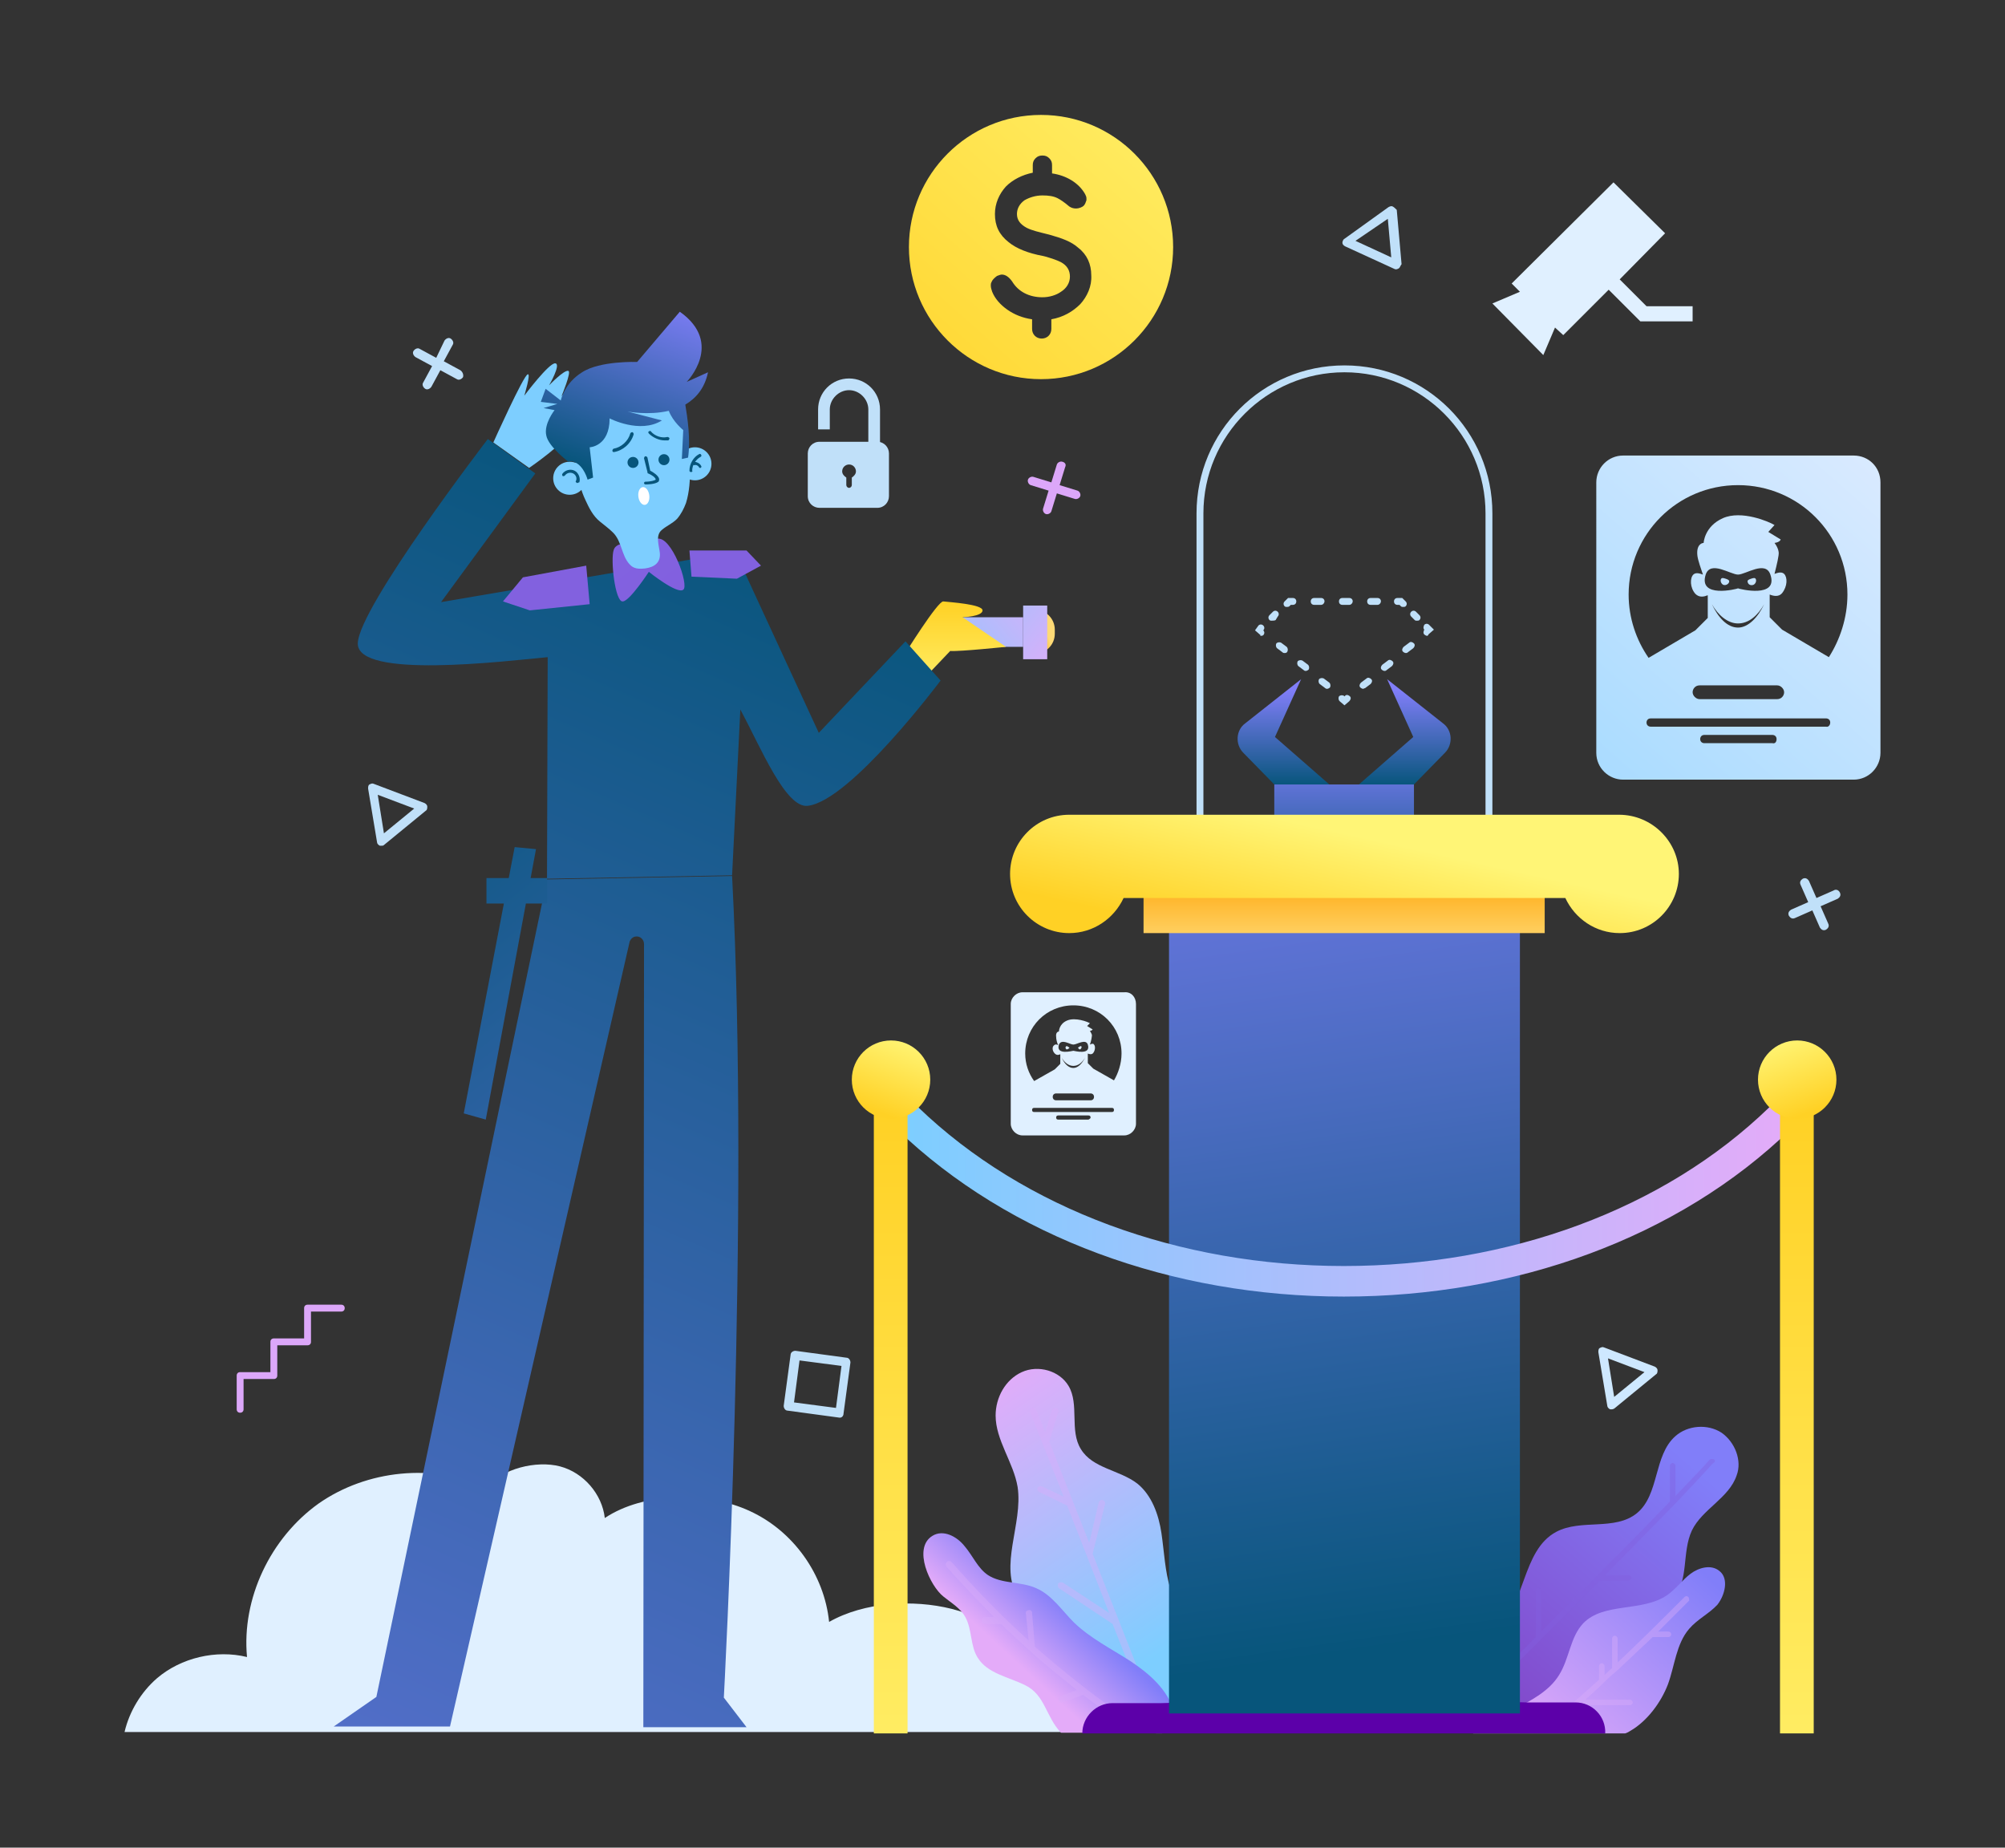 <?xml version="1.0" encoding="utf-8"?>
<!-- Generator: Adobe Illustrator 19.0.0, SVG Export Plug-In . SVG Version: 6.00 Build 0)  -->
<svg version="1.1" id="OBJECTS" xmlns="http://www.w3.org/2000/svg" xmlns:xlink="http://www.w3.org/1999/xlink" x="0px" y="0px"
	 viewBox="0 0 291.4 268.5" style="enable-background:new 0 0 291.4 268.5;" xml:space="preserve">
<rect x="0" y="0" width="291.4" height="268.5" fill="#333333" stroke="none"/>
<style type="text/css">
	.st0{fill:#C0E0F9;}
	.st1{fill:url(#SVGID_1_);}
	.st2{fill:url(#SVGID_2_);}
	.st3{fill:#E0F0FF;}
	.st4{fill:url(#SVGID_3_);}
	.st5{opacity:0.4;fill:#DBAEFA;}
	.st6{fill:url(#SVGID_4_);}
	.st7{fill:url(#SVGID_5_);}
	.st8{opacity:0.4;fill:#8260DE;}
	.st9{fill:url(#SVGID_6_);}
	.st10{fill:url(#SVGID_7_);}
	.st11{fill:url(#SVGID_8_);}
	.st12{fill:url(#SVGID_9_);}
	.st13{fill:url(#SVGID_10_);}
	.st14{fill:url(#SVGID_11_);}
	.st15{fill:url(#SVGID_12_);}
	.st16{fill:#7DCEFF;}
	.st17{fill:#07557b;}
	.st18{fill:#FFFEFF;}
	.st19{fill:url(#SVGID_13_);}
	.st20{fill:url(#SVGID_14_);}
	.st21{fill:url(#SVGID_15_);}
	.st22{fill:url(#SVGID_16_);}
	.st23{fill:url(#SVGID_17_);}
	.st24{fill:#8261DF;}
	.st25{fill:none;stroke:url(#SVGID_18_);stroke-width:4.442;stroke-linecap:round;stroke-linejoin:round;stroke-miterlimit:10;}
	.st26{fill:url(#SVGID_19_);}
	.st27{fill:url(#SVGID_20_);}
	.st28{fill:url(#SVGID_21_);}
	.st29{fill:url(#SVGID_22_);}
	.st30{fill:url(#SVGID_23_);}
	.st31{fill:url(#SVGID_24_);}
	.st32{fill:url(#SVGID_25_);}
	.st33{fill:url(#SVGID_26_);}
	.st34{fill:url(#SVGID_27_);}
	.st35{fill:url(#SVGID_28_);}
	.st36{fill:#DCA7F9;}
	.st37{fill:#CEE8FF;}
</style>
<g>
	<g>
		<path class="st0" d="M216.9,121.2h-43V74.6c0-11.9,9.6-21.5,21.5-21.5s21.5,9.6,21.5,21.5V121.2z M174.8,120.2h41.1V74.6
			c0-11.3-9.2-20.5-20.5-20.5c-11.3,0-20.5,9.2-20.5,20.5V120.2z"/>
	</g>
	<linearGradient id="SVGID_1_" gradientUnits="userSpaceOnUse" x1="186.505" y1="114.211" x2="186.505" y2="100.179">
		<stop  offset="3.091980e-003" style="stop-color:#07557b"/>
		<stop  offset="1" style="stop-color:#817EF9"/>
	</linearGradient>
	<path class="st1" d="M185.2,114l-4.5-4.6c-1.2-1.2-1.1-3.3,0.3-4.3l8.1-6.4l-3.8,8.4l7.9,6.9H185.2z"/>
	<linearGradient id="SVGID_2_" gradientUnits="userSpaceOnUse" x1="204.208" y1="114.211" x2="204.208" y2="100.179">
		<stop  offset="3.091980e-003" style="stop-color:#07557b"/>
		<stop  offset="1" style="stop-color:#817EF9"/>
	</linearGradient>
	<path class="st2" d="M205.5,114l4.5-4.6c1.2-1.2,1.1-3.3-0.3-4.3l-8.1-6.4l3.8,8.4l-7.9,6.9H205.5z"/>
	<g>
		<g>
			<path class="st0" d="M203.9,88.2c-0.1,0-0.2,0-0.3-0.1l-0.2-0.2h-0.3c-0.3,0-0.5-0.2-0.5-0.5c0-0.3,0.2-0.5,0.5-0.5h0.7l0.5,0.5
				c0.2,0.2,0.2,0.5,0,0.7C204.2,88.2,204.1,88.2,203.9,88.2z"/>
		</g>
		<g>
			<path class="st0" d="M205.9,90.2c-0.1,0-0.2,0-0.3-0.1l-0.5-0.5c-0.2-0.2-0.2-0.5,0-0.7c0.2-0.2,0.5-0.2,0.7,0l0.5,0.5
				c0.2,0.2,0.2,0.5,0,0.7C206.2,90.2,206.1,90.2,205.9,90.2z"/>
		</g>
		<g>
			<path class="st0" d="M207.4,92.4c-0.1,0-0.3-0.1-0.4-0.2c-0.2-0.2-0.1-0.5,0-0.7c-0.2-0.2-0.1-0.5,0-0.7c0.2-0.2,0.5-0.2,0.7,0
				l0.7,0.7l-0.8,0.7C207.6,92.3,207.5,92.4,207.4,92.4z"/>
		</g>
		<g>
			<path class="st0" d="M198.1,100.1c-0.1,0-0.3-0.1-0.4-0.2c-0.2-0.2-0.1-0.5,0.1-0.7l0.8-0.6c0.2-0.2,0.5-0.1,0.7,0.1
				c0.2,0.2,0.1,0.5-0.1,0.7l-0.8,0.6C198.3,100,198.2,100.1,198.1,100.1z M201.2,97.5c-0.1,0-0.3-0.1-0.4-0.2
				c-0.2-0.2-0.1-0.5,0.1-0.7l0.8-0.6c0.2-0.2,0.5-0.1,0.7,0.1c0.2,0.2,0.1,0.5-0.1,0.7l-0.8,0.6C201.4,97.5,201.3,97.5,201.2,97.5z
				 M204.3,94.9c-0.1,0-0.3-0.1-0.4-0.2c-0.2-0.2-0.1-0.5,0.1-0.7l0.8-0.6c0.2-0.2,0.5-0.1,0.7,0.1c0.2,0.2,0.1,0.5-0.1,0.7
				l-0.8,0.6C204.5,94.9,204.4,94.9,204.3,94.9z"/>
		</g>
		<g>
			<path class="st0" d="M195.4,102.5l-0.7-0.6c-0.2-0.2-0.2-0.5-0.1-0.7c0.2-0.2,0.5-0.2,0.7-0.1l0.1,0.1l0.1-0.1
				c0.2-0.2,0.5-0.1,0.7,0.1c0.2,0.2,0.1,0.5-0.1,0.7L195.4,102.5z"/>
		</g>
		<g>
			<path class="st0" d="M192.9,100.1c-0.1,0-0.2,0-0.3-0.1l-0.8-0.6c-0.2-0.2-0.2-0.5-0.1-0.7c0.2-0.2,0.5-0.2,0.7-0.1l0.8,0.6
				c0.2,0.2,0.2,0.5,0.1,0.7C193.2,100,193,100.1,192.9,100.1z M189.8,97.5c-0.1,0-0.2,0-0.3-0.1l-0.8-0.6c-0.2-0.2-0.2-0.5-0.1-0.7
				c0.2-0.2,0.5-0.2,0.7-0.1l0.8,0.6c0.2,0.2,0.2,0.5,0.1,0.7C190.1,97.4,189.9,97.5,189.8,97.5z M186.7,94.9c-0.1,0-0.2,0-0.3-0.1
				l-0.8-0.6c-0.2-0.2-0.2-0.5-0.1-0.7c0.2-0.2,0.5-0.2,0.7-0.1l0.8,0.6c0.2,0.2,0.2,0.5,0.1,0.7C187,94.9,186.8,94.9,186.7,94.9z"
				/>
		</g>
		<g>
			<path class="st0" d="M183.3,92.4c-0.1,0-0.2,0-0.1-0.1l-0.8-0.7l0.5-0.7c0.2-0.2,0.5-0.2,0.7,0c0.2,0.2,0.2,0.5,0,0.7
				c0.2,0.2,0.2,0.5,0,0.7C183.6,92.3,183.5,92.4,183.3,92.4z"/>
		</g>
		<g>
			<path class="st0" d="M184.8,90.2c-0.1,0-0.2,0-0.3-0.1c-0.2-0.2-0.2-0.5,0-0.7l0.5-0.5c0.2-0.2,0.5-0.2,0.7,0
				c0.2,0.2,0.2,0.5,0,0.7l-0.3,0.5C185.3,90.2,184.9,90.2,184.8,90.2z"/>
		</g>
		<g>
			<path class="st0" d="M187,88.2c-0.1,0-0.2,0-0.3-0.1c-0.2-0.2-0.2-0.5,0-0.7l0.5-0.5h0.7c0.3,0,0.5,0.2,0.5,0.5
				c0,0.3-0.2,0.5-0.5,0.5h-0.3l-0.2,0.2C187.3,88.2,187.1,88.2,187,88.2z"/>
		</g>
		<g>
			<path class="st0" d="M200.2,87.9h-1c-0.3,0-0.5-0.2-0.5-0.5c0-0.3,0.2-0.5,0.5-0.5h1c0.3,0,0.5,0.2,0.5,0.5
				C200.7,87.6,200.5,87.9,200.2,87.9z M196.1,87.9h-1c-0.3,0-0.5-0.2-0.5-0.5c0-0.3,0.2-0.5,0.5-0.5h1c0.3,0,0.5,0.2,0.5,0.5
				C196.6,87.6,196.4,87.9,196.1,87.9z M192,87.9h-1c-0.3,0-0.5-0.2-0.5-0.5c0-0.3,0.2-0.5,0.5-0.5h1c0.3,0,0.5,0.2,0.5,0.5
				C192.5,87.6,192.3,87.9,192,87.9z"/>
		</g>
	</g>
	<path class="st3" d="M188.1,251.8c-1.4-5.9-4.9-11.2-10-14.2c-7.7-4.5-21.1-1.1-26.1,6.2c-3.1-4.9-8.1-8.6-13.7-10
		c-5.6-1.4-12.7-1-17.8,1.9c-0.7-6.9-5.2-13.2-11.5-16.1c-6.2-2.9-15.4-2.8-21.1,1c-0.4-3.5-3.1-6.6-6.5-7.5
		c-3.4-0.9-8.5,0.3-10.6,3.1c-7.8-3.6-17.5-2.6-24.5,2.3c-7,5-11.2,13.8-10.4,22.3c-4.5-1.1-9.6,0.1-13.1,3.1c-2.3,2-4,4.8-4.7,7.8
		H188.1z"/>
	<g>
		<g>
			<linearGradient id="SVGID_3_" gradientUnits="userSpaceOnUse" x1="168.159" y1="241.165" x2="141.175" y2="201.833">
				<stop  offset="9.422110e-003" style="stop-color:#7DCEFF"/>
				<stop  offset="0.998" style="stop-color:#E4ABF9"/>
			</linearGradient>
			<path class="st4" d="M148,232.2c1.7,2.7,5.2,3.9,7.3,6.2c1.9,2,2.7,4.8,3.3,7.4c0.5,2,0.9,4.1,1.8,6H177c0.6-1,0.9-2.1,1-3.4
				c0.4-6.5-5.9-11.3-7.9-17.5c-0.8-2.6-0.9-5.4-1.3-8.1c-0.4-2.7-1.4-5.5-3.5-7.2c-2.6-2-6.5-2.2-8.2-5c-1.7-2.7-0.2-6.5-1.8-9.2
				c-1.3-2.2-4.4-3.1-6.8-2c-2.4,1.1-3.8,3.7-3.8,6.3c0,3.6,2.6,6.8,3.2,10.4C148.7,221.5,145.1,227.6,148,232.2z"/>
			<path class="st5" d="M154.6,217.5l-3.2-1.5c-0.2-0.1-0.5,0-0.6,0.2c-0.1,0.2,0,0.5,0.2,0.6l4.1,2l6.1,15.6l-6.7-4.4
				c-0.2-0.1-0.5-0.1-0.7,0.1c-0.1,0.2-0.1,0.5,0.1,0.7l7.8,5.2l6.3,15.9c0,0,0,0,0,0h0.9c0-0.1,0.1-0.2,0-0.4l-10.1-25.7l1.8-7.2
				c0.1-0.3-0.1-0.5-0.3-0.6c-0.3-0.1-0.5,0.1-0.6,0.3l-1.4,5.9l-5.8-14.7l1.3-4.3c0.1-0.3-0.1-0.5-0.3-0.6
				c-0.3-0.1-0.5,0.1-0.6,0.3l-1,3.2l-1.3-3.2c-0.1-0.2-0.4-0.4-0.6-0.3c-0.2,0.1-0.4,0.4-0.3,0.6L154.6,217.5z"/>
		</g>
		<g>
			<linearGradient id="SVGID_4_" gradientUnits="userSpaceOnUse" x1="156.271" y1="234.163" x2="148.598" y2="242.441">
				<stop  offset="9.422110e-003" style="stop-color:#817EF9"/>
				<stop  offset="0.998" style="stop-color:#E4ABF9"/>
			</linearGradient>
			<path class="st6" d="M154.2,251.8C154.2,251.8,154.2,251.8,154.2,251.8l16.8,0c0-0.9-0.1-1.9-0.4-3.1c-0.9-3.2-3.6-5.5-6.3-7.3
				c-2.8-1.8-5.8-3.3-8.2-5.6c-1.8-1.8-3.2-4-5.5-5c-2.2-1-5-0.6-7-1.9c-1.5-1-2.2-2.8-3.4-4.2c-1.1-1.4-3.1-2.5-4.7-1.5
				c-2.9,1.8-0.3,7.3,1.6,8.8c1.1,0.9,2.5,1.7,3.2,3c1,1.8,0.7,4.2,1.8,5.9c1.4,2.3,4.5,2.8,6.9,4
				C151.9,246.3,152,249.5,154.2,251.8z"/>
			<path class="st5" d="M164.9,250.5c-5.1-3.4-9.9-7.2-14.5-11.2l-0.4-4.9c0-0.3-0.3-0.5-0.5-0.4c-0.3,0-0.5,0.3-0.4,0.5l0.4,3.9
				c-4-3.6-7.7-7.4-11.2-11.4c-0.2-0.2-0.5-0.2-0.7,0c-0.2,0.2-0.2,0.5,0,0.7c2.2,2.5,4.5,4.9,6.9,7.3h-1.3c-0.3,0-0.5,0.2-0.5,0.5
				c0,0.3,0.2,0.5,0.5,0.5h2.3c1.4,1.4,2.9,2.7,4.3,4c0,0,0,0,0.1,0.1c2.1,1.9,4.4,3.7,6.6,5.5l-2.4,0.9c-0.2,0.1-0.4,0.4-0.3,0.6
				c0.1,0.2,0.3,0.3,0.4,0.3c0.1,0,0.1,0,0.2,0l3-1.1c2.4,1.8,4.8,3.5,7.2,5.2c0.1,0.1,0.2,0.1,0.3,0.1c0.2,0,0.3-0.1,0.4-0.2
				C165.2,251,165.1,250.7,164.9,250.5z"/>
		</g>
		<g>
			<linearGradient id="SVGID_5_" gradientUnits="userSpaceOnUse" x1="208.297" y1="257.514" x2="246.702" y2="213.461">
				<stop  offset="9.422110e-003" style="stop-color:#8339BC"/>
				<stop  offset="1" style="stop-color:#817EF9"/>
			</linearGradient>
			<path class="st7" d="M250.2,208.2c-2-1.3-4.9-1.1-6.7,0.5c-3.2,2.8-2.3,8.5-5.6,11.2c-3.2,2.6-8.1,0.8-11.7,2.7
				c-5.1,2.7-4.4,10.8-8.9,14.4c-2.4,1.9-5.6,2.1-8.3,3.6c-2.7,1.4-4.7,4.1-5.2,7.1c-0.2,1.1-0.2,2.6,0,4.1H228
				c4.6-3.7,3.4-12.4,8.4-15.9c2.1-1.4,5.1-1.6,6.8-3.6c2.3-2.6,1.2-6.7,2.7-9.9c1.5-3.1,5.4-4.7,6.5-8
				C253.2,212.3,252.2,209.6,250.2,208.2z"/>
			<path class="st8" d="M249.1,212.1c-0.2-0.1-0.4-0.1-0.6,0c-1.6,1.8-3.3,3.5-5,5.3V213c0-0.2-0.2-0.4-0.4-0.4
				c-0.2,0-0.4,0.2-0.4,0.4v5.2c-4.9,5.1-10,10.2-14.9,15.1l-3.8,3.8v-5.9c0-0.2-0.2-0.4-0.4-0.4c-0.2,0-0.4,0.2-0.4,0.4v6.7
				l-13.9,13.9h1.1l17.9-17.9c1.4-1.4,2.8-2.8,4.2-4.2h4.2c0.2,0,0.4-0.2,0.4-0.4c0-0.2-0.2-0.4-0.4-0.4h-3.4
				c3.3-3.4,6.7-6.8,10-10.2c0,0,0,0,0,0c1.9-2,3.8-4,5.6-6C249.3,212.5,249.3,212.2,249.1,212.1z"/>
		</g>
		<g>
			<linearGradient id="SVGID_6_" gradientUnits="userSpaceOnUse" x1="247.687" y1="228.07" x2="222.978" y2="254.722">
				<stop  offset="9.422110e-003" style="stop-color:#817EF9"/>
				<stop  offset="0.998" style="stop-color:#E4ABF9"/>
			</linearGradient>
			<path class="st9" d="M249.9,228.3c-1.2-1-3-0.5-4.2,0.4c-1.2,0.9-2.1,2.2-3.4,3.1c-3.6,2.5-9.2,1-12.2,4.1c-1.9,2-2,5.1-3.5,7.5
				c-1.4,2.3-4,3.7-6.4,4.9c-2.1,1-4.4,2-6.1,3.6h22.1c0.3-0.1,0.5-0.2,0.8-0.4c2.4-1.4,4.4-4.1,5.4-6.7c1-2.7,1.2-5.9,3.1-8.1
				c1.2-1.4,2.9-2.2,4.1-3.5C250.7,231.8,251.3,229.4,249.9,228.3z"/>
			<path class="st5" d="M245.4,232.1c-0.2-0.2-0.4-0.2-0.6,0c-3.2,3.2-6.4,6.4-9.7,9.5v-3.5c0-0.2-0.2-0.4-0.4-0.4
				c-0.2,0-0.4,0.2-0.4,0.4v4.3c-0.4,0.3-0.7,0.7-1.1,1v-1.3c0-0.2-0.2-0.4-0.4-0.4c-0.2,0-0.4,0.2-0.4,0.4v2
				c-2.9,2.6-5.8,5.2-8.7,7.7h1.2c1.5-1.3,3.1-2.6,4.6-4h7.4c0.2,0,0.4-0.2,0.4-0.4c0-0.2-0.2-0.4-0.4-0.4h-6.5
				c0.9-0.8,1.8-1.6,2.7-2.5c0,0,0,0,0.1-0.1c0.6-0.6,1.2-1.1,1.9-1.7c0,0,0,0,0,0c1.7-1.6,3.4-3.2,5.1-4.8h2.3
				c0.2,0,0.4-0.2,0.4-0.4c0-0.2-0.2-0.4-0.4-0.4h-1.5c1.5-1.5,3-3,4.5-4.5C245.5,232.5,245.5,232.3,245.4,232.1z"/>
		</g>
	</g>
	<linearGradient id="SVGID_7_" gradientUnits="userSpaceOnUse" x1="196.891" y1="241.02" x2="218.096" y2="93.674">
		<stop  offset="3.091980e-003" style="stop-color:#5C00A9"/>
		<stop  offset="1" style="stop-color:#817EF9"/>
	</linearGradient>
	<path class="st10" d="M229,247.4h-7.1c-10.2,0-9.8-8.2-18.7-8.2V128.1h-15.7v111.2c-8.9,0-8.5,8.2-18.7,8.2h-7.1
		c-2.4,0-4.4,2-4.4,4.4h38h38C233.4,249.4,231.4,247.4,229,247.4z"/>
	<g>
		<g>
			<g>
				
					<linearGradient id="SVGID_8_" gradientUnits="userSpaceOnUse" x1="144.292" y1="86.359" x2="21.287" y2="367.631" gradientTransform="matrix(1 0 0 1 -5.239 0)">
					<stop  offset="3.091980e-003" style="stop-color:#07557b"/>
					<stop  offset="1" style="stop-color:#817EF9"/>
				</linearGradient>
				<path class="st11" d="M65.4,250.9l26.1-114c0.1-0.4,0.5-0.8,0.9-0.8c0.6-0.1,1.2,0.4,1.2,1.1l-0.1,113.8h15l-3.3-4.3
					c0,0,3.8-69.6,1.2-119.4l-26.9,0.5L54.7,246.6l-6.2,4.3H65.4z"/>
			</g>
			<linearGradient id="SVGID_9_" gradientUnits="userSpaceOnUse" x1="132.999" y1="101.13" x2="154.026" y2="83.905">
				<stop  offset="9.422110e-003" style="stop-color:#7DCEFF"/>
				<stop  offset="0.998" style="stop-color:#E4ABF9"/>
			</linearGradient>
			<rect x="139.9" y="89.7" class="st12" width="8.8" height="4.3"/>
			<linearGradient id="SVGID_10_" gradientUnits="userSpaceOnUse" x1="138.906" y1="87.508" x2="138.906" y2="102.334">
				<stop  offset="0" style="stop-color:#FFD125"/>
				<stop  offset="1" style="stop-color:#FFF576"/>
			</linearGradient>
			<path class="st13" d="M139.9,89.7c0,0,2.9-0.1,2.9-1c0-0.9-4.9-1.2-5.7-1.3c-0.8-0.1-5.7,7.8-5.7,7.8l2.8,3.5l3.9-4.1
				c1.4,0.1,8.1-0.6,8.1-0.6L139.9,89.7z"/>
			<linearGradient id="SVGID_11_" gradientUnits="userSpaceOnUse" x1="105.799" y1="69.589" x2="-17.206" y2="350.86">
				<stop  offset="3.091980e-003" style="stop-color:#07557b"/>
				<stop  offset="1" style="stop-color:#817EF9"/>
			</linearGradient>
			<path class="st14" d="M131.6,93.2L119,106.5l-10.3-22.3c-0.9-2.4-3.4-3.8-5.9-3.3l-38.7,6.6l13.7-18.7l-6.9-5
				c0,0-18.8,24.5-18.9,29.7c-0.1,5.2,21.2,2.6,27.6,2l-0.1,32.2l26.9-0.5l1.2-24.1c3,5.6,6.6,14.4,9.8,14
				c6.2-0.7,19.3-18.2,19.3-18.2L131.6,93.2z"/>
			
				<linearGradient id="SVGID_12_" gradientUnits="userSpaceOnUse" x1="418.924" y1="203.26" x2="571.655" y2="-1.885" gradientTransform="matrix(-1 0 0 1 601.941 0)">
				<stop  offset="9.422110e-003" style="stop-color:#8339BC"/>
				<stop  offset="1" style="stop-color:#817EF9"/>
			</linearGradient>
			<path class="st15" d="M91.2,78.9c0,0-1.7,0-2,1c-0.5,1.4,0.2,7.6,1.3,7.5c1,0,3.8-4.3,3.8-4.3s4.1,3.3,5,2.6
				c0.9-0.6-1.7-7.9-3.8-7.4C93.4,78.7,91.2,78.9,91.2,78.9z"/>
			<g>
				<path class="st16" d="M93.8,82.6c-0.9,0.1-1.7,0.1-2.3-0.6c-1.2-1.3-1.1-3.3-2.4-4.6c-0.6-0.6-1.3-1.1-1.9-1.6
					c-1-0.8-1.6-2-2.1-3.1c-2.5-5.2-2.8-17.1,5.5-17.7c8.3-0.6,9.7,8.7,9.7,13c0,1.7-0.1,3.5-0.6,5.1c-0.3,0.8-0.7,1.6-1.3,2.3
					c-0.7,0.7-1.5,1-2.2,1.6c-1,0.8-0.4,2.3-0.3,3.4C96,81.7,95.2,82.4,93.8,82.6z"/>
			</g>
			<g>
				<circle class="st16" cx="82.8" cy="69.5" r="2.4"/>
			</g>
			<g>
				<circle class="st16" cx="101" cy="67.4" r="2.4"/>
			</g>
			<circle class="st17" cx="92" cy="67.2" r="0.8"/>
			<ellipse transform="matrix(0.992 -0.124 0.124 0.992 -8.221 12.161)" class="st18" cx="93.6" cy="72.1" rx="0.8" ry="1.3"/>
			<circle class="st17" cx="96.5" cy="66.8" r="0.8"/>
			<g>
				<path class="st17" d="M93.8,70.4c-0.1,0-0.2-0.1-0.2-0.2c0-0.1,0.1-0.2,0.2-0.2c0.8,0,1.4-0.2,1.5-0.3c0-0.3-0.6-0.7-1.1-0.9
					c-0.1,0-0.1-0.1-0.1-0.2l-0.5-2c0-0.1,0.1-0.3,0.2-0.3c0.1,0,0.3,0.1,0.3,0.2l0.4,1.9c0.4,0.2,1.2,0.7,1.3,1.2
					c0,0.1,0,0.3-0.1,0.4C95.2,70.4,94,70.4,93.8,70.4C93.8,70.4,93.8,70.4,93.8,70.4z"/>
			</g>
			<g>
				<path class="st17" d="M100.4,68.6c-0.1,0-0.2-0.1-0.2-0.2c0-1,0.6-2,1.4-2.4c0.1-0.1,0.3,0,0.3,0.1c0.1,0.1,0,0.3-0.1,0.3
					c-0.7,0.4-1.2,1.2-1.2,2C100.7,68.5,100.6,68.6,100.4,68.6C100.4,68.6,100.4,68.6,100.4,68.6z"/>
			</g>
			<g>
				<path class="st17" d="M101.8,68c-0.1,0-0.2,0-0.2-0.1c-0.1-0.2-0.4-0.4-0.7-0.3c-0.1,0-0.3-0.1-0.3-0.2c0-0.1,0.1-0.3,0.2-0.3
					c0.4,0,0.9,0.2,1.1,0.6c0.1,0.1,0,0.3-0.1,0.3C101.9,68,101.8,68,101.8,68z"/>
			</g>
			<g>
				<path class="st17" d="M83.9,70.2C83.8,70.2,83.8,70.2,83.9,70.2c-0.2-0.1-0.3-0.2-0.2-0.3c0.2-0.4,0-0.9-0.4-1.1
					c-0.4-0.2-0.9-0.1-1.2,0.3c-0.1,0.1-0.2,0.1-0.3,0.1c-0.1-0.1-0.1-0.2-0.1-0.3c0.4-0.6,1.2-0.8,1.8-0.5c0.6,0.3,0.9,1.1,0.7,1.7
					C84,70.1,84,70.2,83.9,70.2z"/>
			</g>
			<g>
				<path class="st17" d="M96.6,64c-0.8,0-1.7-0.4-2.3-1c-0.1-0.1-0.1-0.3,0-0.3c0.1-0.1,0.3-0.1,0.3,0c0.6,0.7,1.6,1,2.4,0.8
					c0.1,0,0.3,0.1,0.3,0.2c0,0.1-0.1,0.3-0.2,0.3C97,64,96.8,64,96.6,64z"/>
			</g>
			<g>
				<path class="st17" d="M89.2,65.7c-0.1,0-0.2-0.1-0.2-0.2c0-0.1,0.1-0.3,0.2-0.3c1.1-0.2,2.1-1.1,2.4-2.2c0-0.1,0.2-0.2,0.3-0.2
					c0.1,0,0.2,0.2,0.2,0.3C91.7,64.5,90.5,65.5,89.2,65.7C89.2,65.7,89.2,65.7,89.2,65.7z"/>
			</g>
		</g>
		<path class="st16" d="M76.9,68c0,0,5.7-3.9,6-5.5c0.3-1.6-2.7,0.4-2.7,0.4s5.2-7.6,4.3-7.7s-2.9,2.4-2.9,2.4s1.5-3.6,1-3.7
			C82,53.7,79.8,56,79.8,56s1.8-3.1,0.9-3.2c-0.9-0.1-4.5,4.7-4.5,4.7s1-3.3,0.5-3.1c-0.6,0.1-5,9.9-5,9.9L76.9,68z"/>
		<linearGradient id="SVGID_13_" gradientUnits="userSpaceOnUse" x1="87.048" y1="68.808" x2="96.722" y2="42.233">
			<stop  offset="3.091980e-003" style="stop-color:#07557b"/>
			<stop  offset="1" style="stop-color:#817EF9"/>
		</linearGradient>
		<path class="st19" d="M102.9,54.1l-3.1,1.4c0,0,5.5-5.6-1-10.2l-6.2,7.3c0,0-5.4-0.2-8,1.5c-2.6,1.6-3.1,4.1-3.1,4.1l-2.2-1.7
			l-0.7,1.9l2.4,0.3l-2,0.6l1.6,0.3c0,0-1.6,2-1.2,3.7c0.3,1.6,3.2,3.8,3.2,3.8s0.4-0.2,1,0.1c1.3,0.6,1.8,2.5,1.8,2.5l0.8-0.3
			L85.7,65c0,0,2.9-0.1,2.9-4.2c0,0,4.4,2.3,7.6,0.3l-5-1.3c0,0,3,0.6,6-0.1c0.6,1.6,2.1,2.8,2.1,2.8l-0.2,4.2l0.9-0.2
			c0.4-2.6-0.1-5.9-0.4-7.7C101.1,57.9,102.4,56.5,102.9,54.1z"/>
	</g>
	<linearGradient id="SVGID_14_" gradientUnits="userSpaceOnUse" x1="195.356" y1="130.195" x2="195.356" y2="107.881">
		<stop  offset="3.091980e-003" style="stop-color:#07557b"/>
		<stop  offset="1" style="stop-color:#817EF9"/>
	</linearGradient>
	<rect x="185.2" y="114" class="st20" width="20.3" height="16"/>
	<path class="st3" d="M154.9,152.1c0.1-0.1,0.2-0.1,0.3,0c0.1,0.1,0.3,0.1,0.2,0.2c-0.1,0.1-0.2,0.2-0.4,0.2
		C154.9,152.4,154.8,152.3,154.9,152.1z M157,152.5c0.1-0.1,0.2-0.2,0.2-0.4c-0.1-0.1-0.2-0.1-0.3,0c-0.1,0.1-0.3,0.1-0.2,0.2
		S156.8,152.5,157,152.5z M165.1,145.9v17.4c0,0.9-0.8,1.7-1.7,1.7h-14.8c-0.9,0-1.7-0.8-1.7-1.7v-17.4c0-0.9,0.8-1.7,1.7-1.7h14.8
		C164.4,144.1,165.1,144.9,165.1,145.9z M158.5,162.4c0-0.2-0.1-0.3-0.3-0.3h-4.4c-0.2,0-0.3,0.1-0.3,0.3c0,0.2,0.1,0.3,0.3,0.3h4.4
		C158.4,162.6,158.5,162.5,158.5,162.4z M161.9,161.3c0-0.2-0.1-0.3-0.3-0.3h-11.3c-0.2,0-0.3,0.1-0.3,0.3c0,0.2,0.1,0.3,0.3,0.3
		h11.3C161.8,161.6,161.9,161.5,161.9,161.3z M154.3,153.7c0.4,0.9,1,1.5,1.7,1.5c0.7,0,1.3-0.7,1.7-1.5c-0.4,0.7-1,1.2-1.7,1.2
		C155.3,154.9,154.7,154.4,154.3,153.7z M156,152.7c0.1,0,2.6,0.7,2.1-0.9c-0.3-0.9-1.6,0-2.1,0c-0.5,0-1.7-0.9-2.1,0
		C153.4,153.4,155.9,152.7,156,152.7z M153.5,158.9c-0.3,0-0.5,0.2-0.5,0.5c0,0.3,0.2,0.5,0.5,0.5h5c0.3,0,0.5-0.2,0.5-0.5
		c0-0.3-0.2-0.5-0.5-0.5H153.5z M163,153.1c0-3.9-3.1-7-7-7c-3.9,0-7,3.1-7,7c0,1.5,0.5,2.9,1.3,4l3-1.7l0.8-0.8v-1.4
		c-0.2,0.1-0.5,0.2-0.8-0.1c-0.4-0.4-0.4-1-0.1-1.2c0.2-0.2,0.5-0.1,0.6,0c-0.2-0.4-0.3-0.9-0.3-1.2c-0.1-0.7,0.3-0.8,0.4-0.8
		c0,0,0-1.1,1.2-1.6c1.2-0.5,3,0.2,3.3,0.4l-0.4,0.4l0.8,0.5c0,0-0.1,0.2-0.4,0.2c0,0,0.2,0.3,0.3,0.6c0,0.2-0.1,0.9-0.3,1.4
		c0.2-0.1,0.5-0.2,0.6,0c0.2,0.2,0.2,0.8-0.1,1.2c-0.2,0.3-0.6,0.2-0.8,0.1v1.4l0.8,0.8l3,1.7C162.5,156,163,154.6,163,153.1z"/>
	
		<linearGradient id="SVGID_15_" gradientUnits="userSpaceOnUse" x1="697.781" y1="239.762" x2="718.986" y2="92.417" gradientTransform="matrix(-1 0 0 1 900.344 0)">
		<stop  offset="3.091980e-003" style="stop-color:#07557b"/>
		<stop  offset="1" style="stop-color:#817EF9"/>
	</linearGradient>
	<rect x="169.9" y="130.3" class="st21" width="51" height="118.7"/>
	<linearGradient id="SVGID_16_" gradientUnits="userSpaceOnUse" x1="195.356" y1="129.588" x2="195.356" y2="138.044">
		<stop  offset="0" style="stop-color:#FFB325"/>
		<stop  offset="1" style="stop-color:#FFDA76"/>
	</linearGradient>
	<rect x="166.2" y="127" class="st22" width="58.3" height="8.6"/>
	<linearGradient id="SVGID_17_" gradientUnits="userSpaceOnUse" x1="192.644" y1="139.373" x2="196.614" y2="121.324">
		<stop  offset="0" style="stop-color:#FFD125"/>
		<stop  offset="1" style="stop-color:#FFF576"/>
	</linearGradient>
	<path class="st23" d="M235.3,118.4h-79.9c-4.8,0-8.6,3.9-8.6,8.6c0,4.8,3.9,8.6,8.6,8.6c3.5,0,6.5-2.1,7.9-5.1h64.2
		c1.4,3,4.4,5.1,7.9,5.1c4.8,0,8.6-3.9,8.6-8.6C244,122.3,240.1,118.4,235.3,118.4z"/>
	<polygon class="st24" points="76,83.9 85.2,82.2 85.7,87.8 77,88.7 73.1,87.4 	"/>
	<polygon class="st24" points="100.5,83.8 100.2,80 108.5,80 110.6,82.2 107.1,84.1 	"/>
	<linearGradient id="SVGID_18_" gradientUnits="userSpaceOnUse" x1="129.749" y1="174.422" x2="260.964" y2="174.422">
		<stop  offset="9.422110e-003" style="stop-color:#7DCEFF"/>
		<stop  offset="0.998" style="stop-color:#E4ABF9"/>
	</linearGradient>
	<path class="st25" d="M258.7,162.5c-15.9,15.4-39,23.7-63.4,23.7c-24.4,0-47.5-8.4-63.4-23.7"/>
	<linearGradient id="SVGID_19_" gradientUnits="userSpaceOnUse" x1="129.496" y1="160.847" x2="129.496" y2="280.927">
		<stop  offset="0" style="stop-color:#FFD125"/>
		<stop  offset="1" style="stop-color:#FFF576"/>
	</linearGradient>
	<rect x="127" y="160.1" class="st26" width="4.9" height="91.8"/>
	<linearGradient id="SVGID_20_" gradientUnits="userSpaceOnUse" x1="127.766" y1="161.646" x2="131.74" y2="150.728">
		<stop  offset="0" style="stop-color:#FFD125"/>
		<stop  offset="1" style="stop-color:#FFF576"/>
	</linearGradient>
	<circle class="st27" cx="129.5" cy="156.9" r="5.7"/>
	
		<linearGradient id="SVGID_21_" gradientUnits="userSpaceOnUse" x1="639.127" y1="160.847" x2="639.127" y2="280.927" gradientTransform="matrix(-1 0 0 1 900.344 0)">
		<stop  offset="0" style="stop-color:#FFD125"/>
		<stop  offset="1" style="stop-color:#FFF576"/>
	</linearGradient>
	<rect x="258.7" y="160.1" class="st28" width="4.9" height="91.8"/>
	
		<linearGradient id="SVGID_22_" gradientUnits="userSpaceOnUse" x1="637.397" y1="161.646" x2="641.371" y2="150.728" gradientTransform="matrix(-1 0 0 1 900.344 0)">
		<stop  offset="0" style="stop-color:#FFD125"/>
		<stop  offset="1" style="stop-color:#FFF576"/>
	</linearGradient>
	<circle class="st29" cx="261.2" cy="156.9" r="5.7"/>
	<linearGradient id="SVGID_23_" gradientUnits="userSpaceOnUse" x1="150.323" y1="92.06" x2="151.832" y2="91.4">
		<stop  offset="0" style="stop-color:#FFB325"/>
		<stop  offset="1" style="stop-color:#FFDA76"/>
	</linearGradient>
	<path class="st30" d="M150.4,95L150.4,95c1.6,0,2.9-1.3,2.9-2.9v-0.6c0-1.6-1.3-2.9-2.9-2.9l0,0V95z"/>
	
		<linearGradient id="SVGID_24_" gradientUnits="userSpaceOnUse" x1="135.467" y1="-138.508" x2="156.494" y2="-155.733" gradientTransform="matrix(1 0 0 -1 0 -58.898)">
		<stop  offset="9.422110e-003" style="stop-color:#7DCEFF"/>
		<stop  offset="0.998" style="stop-color:#E4ABF9"/>
	</linearGradient>
	<rect x="148.7" y="88" class="st31" width="3.5" height="7.8"/>
	<linearGradient id="SVGID_25_" gradientUnits="userSpaceOnUse" x1="50.091" y1="113.475" x2="157.315" y2="252.042">
		<stop  offset="3.091980e-003" style="stop-color:#07557b"/>
		<stop  offset="1" style="stop-color:#817EF9"/>
	</linearGradient>
	<polygon class="st32" points="74.8,123.1 77.9,123.4 70.6,162.7 67.4,161.8 	"/>
	<linearGradient id="SVGID_26_" gradientUnits="userSpaceOnUse" x1="57.979" y1="107.371" x2="165.203" y2="245.938">
		<stop  offset="3.091980e-003" style="stop-color:#07557b"/>
		<stop  offset="1" style="stop-color:#817EF9"/>
	</linearGradient>
	<rect x="70.7" y="127.6" class="st33" width="8.8" height="3.7"/>
	<polygon class="st3" points="239.3,44.5 235.4,40.6 242,33.9 234.5,26.5 219.7,41.2 220.9,42.4 216.9,44.1 224.3,51.6 226,47.6 
		227.2,48.7 233.8,42.1 238.4,46.7 246,46.7 246,44.5 	"/>
	<linearGradient id="SVGID_27_" gradientUnits="userSpaceOnUse" x1="124.925" y1="65.487" x2="180.948" y2="2.584">
		<stop  offset="0" style="stop-color:#FFD125"/>
		<stop  offset="1" style="stop-color:#FFF576"/>
	</linearGradient>
	<path class="st34" d="M151.3,16.7c-10.6,0-19.2,8.6-19.2,19.2c0,10.6,8.6,19.2,19.2,19.2c10.6,0,19.2-8.6,19.2-19.2
		C170.5,25.3,161.9,16.7,151.3,16.7z M157,44.2c-1.1,1.1-2.5,1.9-4.2,2.2v1.4c0,0.8-0.6,1.4-1.4,1.4c-0.8,0-1.4-0.6-1.4-1.4v-1.4
		c-1.4-0.2-2.6-0.7-3.6-1.4c-1-0.7-1.8-1.6-2.2-2.6c-0.1-0.3-0.2-0.6-0.2-0.9c0-0.2,0-0.3,0.1-0.5c0.1-0.3,0.4-0.6,0.8-0.9
		c0.3-0.1,0.5-0.2,0.7-0.2c0.5,0,1,0.3,1.5,1c0.9,1.5,2.5,2.3,4.4,2.3c1,0,2-0.3,2.7-0.8c0.8-0.5,1.3-1.3,1.3-2.2
		c0-0.9-0.4-1.6-1.3-2.1c-0.6-0.3-1.2-0.5-2.2-0.8l-0.4-0.1c-2.2-0.4-3.9-1.1-5-2c-1.4-1.1-2-2.4-2-4.1c0-1.5,0.6-2.9,1.6-4
		c1-1,2.4-1.7,3.9-2V24c0-0.4,0.1-0.7,0.4-1c0.3-0.3,0.6-0.4,1-0.4c0.4,0,0.7,0.1,1,0.4c0.3,0.3,0.4,0.6,0.4,1v1.2
		c2.1,0.3,3.9,1.4,4.8,3c0.1,0.2,0.2,0.4,0.2,0.6c0,0.1,0,0.2,0,0.3c-0.1,0.3-0.2,0.6-0.4,0.8c-0.2,0.2-0.7,0.4-1.1,0.4
		c-0.4,0-0.7-0.1-1-0.3c-0.7-0.6-1.3-1-1.7-1.2c-0.6-0.3-1.3-0.4-2.2-0.4c-1,0-1.9,0.3-2.6,0.7c-0.7,0.5-1.1,1.2-1.1,2
		c0,0.9,0.5,1.5,1.4,2c0.8,0.4,1.7,0.6,3.3,1c1.8,0.5,3.2,1,4.2,1.9c1.3,1,1.9,2.4,1.9,4C158.7,41.6,158,43.1,157,44.2z"/>
	<linearGradient id="SVGID_28_" gradientUnits="userSpaceOnUse" x1="225.966" y1="120.268" x2="286.904" y2="50.485">
		<stop  offset="0.125" style="stop-color:#ABDCFF"/>
		<stop  offset="0.998" style="stop-color:#EAEFFF"/>
	</linearGradient>
	<path class="st35" d="M250.1,84.2c0.1-0.3,0.4-0.2,0.7-0.1c0.3,0.1,0.6,0.2,0.5,0.5c-0.1,0.3-0.5,0.5-0.8,0.4S250,84.5,250.1,84.2z
		 M254.8,85c0.3-0.1,0.5-0.5,0.4-0.8c-0.1-0.3-0.4-0.2-0.7-0.1c-0.3,0.1-0.6,0.2-0.5,0.5C254.1,85,254.5,85.1,254.8,85z M273.3,70.1
		v39.3c0,2.1-1.7,3.9-3.9,3.9h-33.5c-2.1,0-3.9-1.7-3.9-3.9V70.1c0-2.1,1.7-3.9,3.9-3.9h33.5C271.6,66.2,273.3,67.9,273.3,70.1z
		 M258.2,107.4c0-0.4-0.3-0.6-0.6-0.6h-9.9c-0.4,0-0.6,0.3-0.6,0.6c0,0.4,0.3,0.6,0.6,0.6h9.9C258,108.1,258.2,107.8,258.2,107.4z
		 M266,105c0-0.4-0.3-0.6-0.6-0.6h-25.5c-0.4,0-0.6,0.3-0.6,0.6c0,0.4,0.3,0.6,0.6,0.6h25.5C265.7,105.7,266,105.4,266,105z
		 M248.8,87.8c0.9,1.9,2.2,3.4,3.8,3.4c1.5,0,2.9-1.5,3.8-3.4c-0.9,1.6-2.2,2.8-3.8,2.8C251.1,90.6,249.7,89.4,248.8,87.8z
		 M252.6,85.5c0.2,0.1,5.9,1.5,4.7-2c-0.7-2.1-3.6,0-4.7,0c-1.1,0-4-2.1-4.7,0C246.8,87,252.4,85.6,252.6,85.5z M247,99.6
		c-0.6,0-1,0.5-1,1s0.5,1,1,1h11.3c0.6,0,1-0.5,1-1s-0.5-1-1-1H247z M268.5,86.4c0-8.8-7.1-15.9-15.9-15.9s-15.9,7.1-15.9,15.9
		c0,3.4,1.1,6.6,2.9,9.2l6.8-4l1.8-1.8v-3.3c-0.5,0.2-1.2,0.4-1.8-0.2c-0.8-0.9-0.8-2.3-0.3-2.8c0.4-0.4,1.1-0.1,1.4,0
		c-0.3-0.9-0.7-2-0.8-2.7c-0.2-1.6,0.6-1.9,0.9-1.9c0,0,0.1-2.4,2.8-3.6c2.7-1.2,6.7,0.5,7.5,1l-0.9,1l1.8,1.1c0,0-0.1,0.4-0.9,0.5
		c0,0,0.5,0.6,0.6,1.3c0.1,0.4-0.3,2-0.6,3.2c0.3-0.1,1-0.4,1.4,0c0.5,0.5,0.5,1.8-0.3,2.8c-0.5,0.6-1.3,0.4-1.8,0.2v3.3l1.8,1.8
		l6.8,4C267.4,93,268.5,89.8,268.5,86.4z"/>
	<g>
		<g>
			<path class="st0" d="M127.9,70.8h-1.7V59.5c0-1.5-1.3-2.8-2.8-2.8c-1.5,0-2.8,1.3-2.8,2.8v2.9h-1.7v-2.9c0-2.5,2-4.5,4.5-4.5
				c2.5,0,4.5,2,4.5,4.5V70.8z"/>
		</g>
		<g>
			<path class="st0" d="M127.5,64.2h-8.4c-1,0-1.7,0.8-1.7,1.7v6.2c0,1,0.8,1.7,1.7,1.7h8.4c1,0,1.7-0.8,1.7-1.7v-6.2
				C129.2,65,128.5,64.2,127.5,64.2z M123.8,69.4v1.1c0,0.2-0.2,0.4-0.4,0.4c-0.2,0-0.4-0.2-0.4-0.4v-1.1c-0.3-0.2-0.6-0.5-0.6-0.9
				c0-0.6,0.5-1,1-1c0.6,0,1,0.5,1,1C124.4,68.9,124.1,69.2,123.8,69.4z"/>
		</g>
	</g>
	<g>
		<g>
			<path class="st36" d="M50.1,190.1c0,0.3-0.2,0.5-0.5,0.5l-4.4,0l0,4.4c0,0.3-0.2,0.5-0.5,0.5l-4.4,0l0,4.4c0,0.3-0.2,0.5-0.5,0.5
				l-4.4,0l0,4.4c0,0.3-0.2,0.5-0.5,0.5c-0.3,0-0.5-0.2-0.5-0.5l0-4.9c0-0.3,0.2-0.5,0.5-0.5l4.4,0l0-4.4c0-0.3,0.2-0.5,0.5-0.5
				l4.4,0l0-4.4c0-0.3,0.2-0.5,0.5-0.5l4.9,0C49.9,189.6,50.1,189.8,50.1,190.1z"/>
		</g>
		<g>
			<path class="st0" d="M121.9,206l-7.4-1c-0.4,0-0.6-0.4-0.6-0.7l1-7.4c0-0.4,0.4-0.6,0.7-0.6l7.4,1c0.4,0,0.6,0.4,0.6,0.7l-1,7.4
				C122.6,205.8,122.3,206.1,121.9,206z M115.4,203.8l6.1,0.8l0.8-6.1l-6.1-0.8L115.4,203.8z"/>
		</g>
		<g>
			<path class="st37" d="M234.3,204.8c-0.1,0-0.2,0-0.3,0c-0.2-0.1-0.4-0.3-0.4-0.5l-1.3-7.8c0-0.2,0-0.5,0.2-0.6
				c0.2-0.1,0.4-0.2,0.6-0.1l7.4,2.8c0.2,0.1,0.4,0.3,0.4,0.5c0,0.2,0,0.5-0.2,0.6l-6.1,5C234.6,204.7,234.4,204.8,234.3,204.8z
				 M233.7,197.4l0.9,5.6l4.4-3.6L233.7,197.4z"/>
		</g>
		<g>
			<path class="st0" d="M55.5,122.9c-0.1,0-0.2,0-0.3,0c-0.2-0.1-0.4-0.3-0.4-0.5l-1.3-7.8c0-0.2,0-0.5,0.2-0.6
				c0.2-0.1,0.4-0.2,0.6-0.1l7.4,2.8c0.2,0.1,0.4,0.3,0.4,0.5c0,0.2,0,0.5-0.2,0.6l-6.1,5C55.7,122.9,55.6,122.9,55.5,122.9z
				 M54.9,115.5l0.9,5.6l4.4-3.6L54.9,115.5z"/>
		</g>
		<g>
			<path class="st0" d="M203.5,38.7c0,0.1-0.1,0.2-0.2,0.3c-0.2,0.1-0.4,0.2-0.6,0.1l-7.2-3.3c-0.2-0.1-0.4-0.3-0.4-0.5
				c0-0.2,0.1-0.5,0.3-0.6l6.4-4.6c0.2-0.1,0.4-0.2,0.6-0.1c0.2,0.1,0.4,0.3,0.6,0.5l0.7,7.9C203.6,38.5,203.6,38.6,203.5,38.7z
				 M197,35l5.2,2.4l-0.5-5.6L197,35z"/>
		</g>
		<path class="st36" d="M154.4,67.1c-0.3-0.1-0.7,0.1-0.8,0.4l-0.8,2.6l-2.6-0.8c-0.3-0.1-0.7,0.1-0.8,0.4c-0.1,0.3,0.1,0.7,0.4,0.8
			l2.6,0.8l-0.8,2.6c-0.1,0.3,0.1,0.7,0.4,0.8c0.3,0.1,0.7-0.1,0.8-0.4l0.8-2.6l2.6,0.8c0.3,0.1,0.7-0.1,0.8-0.4
			c0.1-0.3-0.1-0.7-0.4-0.8l-2.6-0.8l0.8-2.6C155,67.5,154.8,67.2,154.4,67.1z"/>
		<path class="st0" d="M66.9,53.8l-2.4-1.3l1.3-2.4c0.2-0.3,0-0.7-0.3-0.9c-0.3-0.2-0.7,0-0.9,0.3L63.4,52L61,50.7
			c-0.3-0.2-0.7,0-0.9,0.3s0,0.7,0.3,0.9l2.4,1.3l-1.3,2.4c-0.2,0.3,0,0.7,0.3,0.9c0.3,0.2,0.7,0,0.9-0.3l1.3-2.4l2.4,1.3
			c0.3,0.2,0.7,0,0.9-0.3C67.4,54.4,67.2,54,66.9,53.8z"/>
		<path class="st0" d="M266.5,129.4l-2.5,1.1l-1.1-2.5c-0.2-0.3-0.5-0.5-0.9-0.3c-0.3,0.2-0.5,0.5-0.3,0.9l1.1,2.5l-2.5,1.1
			c-0.3,0.2-0.5,0.5-0.3,0.9c0.2,0.3,0.5,0.5,0.9,0.3l2.5-1.1l1.1,2.5c0.2,0.3,0.5,0.5,0.9,0.3c0.3-0.2,0.5-0.5,0.3-0.9l-1.1-2.5
			l2.5-1.1c0.3-0.2,0.5-0.5,0.3-0.9C267.2,129.3,266.8,129.2,266.5,129.4z"/>
	</g>
</g>
</svg>
